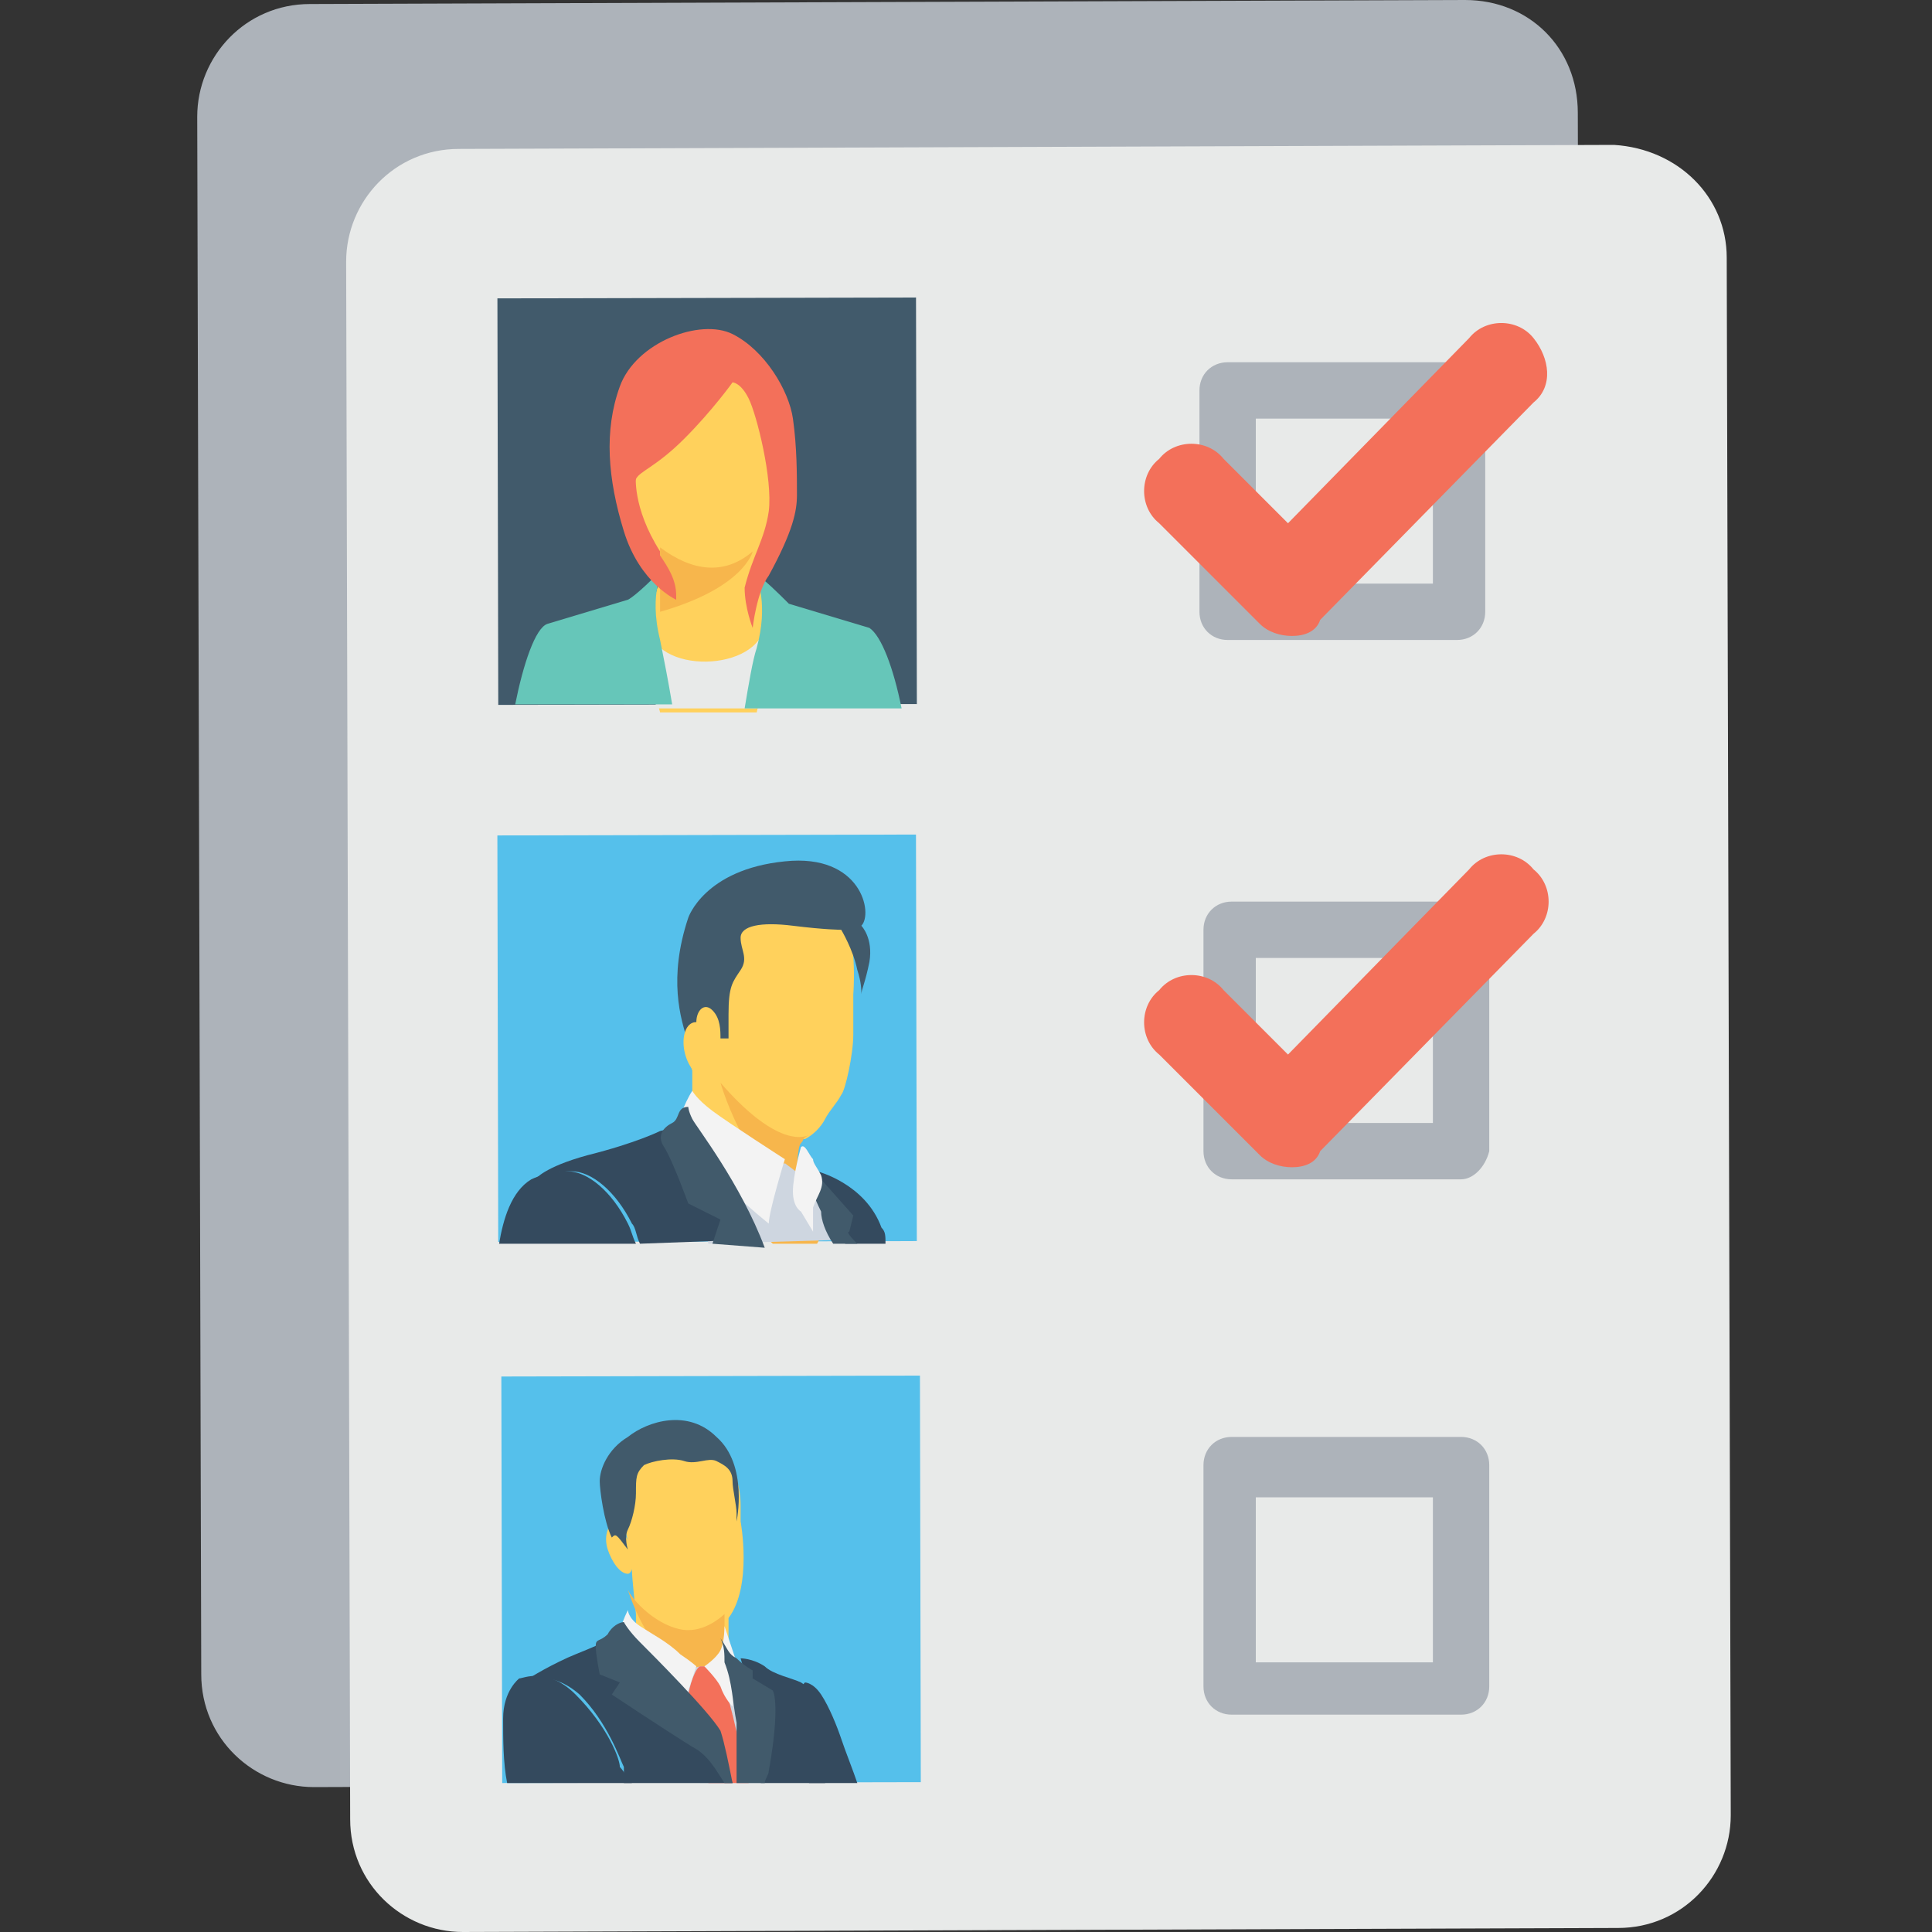 <?xml version="1.0" encoding="utf-8"?>
<!-- Generator: Adobe Illustrator 19.0.1, SVG Export Plug-In . SVG Version: 6.00 Build 0)  -->
<svg version="1.1" id="Layer_1" xmlns="http://www.w3.org/2000/svg" xmlns:xlink="http://www.w3.org/1999/xlink" x="0px" y="0px"
	 viewBox="-475 477 48 48" style="enable-background:new -475 477 48 48;" xml:space="preserve">
<rect x="-475" y="477" width="48" height="48" fill="#333333" stroke="none"/>
<style type="text/css">
	.st0{fill:#ADB3BA;}
	.st1{fill:#E8EAE9;}
	.st2{fill:#415A6B;}
	.st3{fill:#55C0EB;}
	.st4{fill:#F3705A;}
	.st5{fill:#FFD15C;}
	.st6{fill:#F7B64C;}
	.st7{fill:#66C6B9;}
	.st8{fill:#344A5E;}
	.st9{fill:#CED6E0;}
	.st10{fill:#F3F3F3;}
</style>
<g>
	<g>
		<g>
			<g>
				<path class="st0" d="M-435.8,479.8l0.1,38.7c0,1.5-1.2,2.8-2.8,2.8l-28.7,0.1c-1.5,0-2.8-1.2-2.8-2.8l-0.1-38.7
					c0-1.5,1.2-2.8,2.8-2.8l28.7-0.1C-437,477-435.8,478.2-435.8,479.8z"/>
			</g>
		</g>
		<g>
			<path class="st1" d="M-432.1,483.4l0.1,38.7c0,1.5-1.2,2.8-2.8,2.8l-28.7,0.1c-1.5,0-2.8-1.2-2.8-2.8l-0.1-38.7
				c0-1.5,1.2-2.8,2.8-2.8l28.7-0.1C-433.3,480.7-432.1,481.9-432.1,483.4z"/>
		</g>
		<g>
			<g>
				
					<rect x="-462.5" y="484.3" transform="matrix(2.088254e-003 1 -1 2.088254e-003 33.024 945.88)" class="st2" width="10.1" height="10.4"/>
			</g>
		</g>
		<g>
			
				<rect x="-462.5" y="497.7" transform="matrix(2.088254e-003 1 -1 2.088254e-003 46.423 959.195)" class="st3" width="10.1" height="10.4"/>
		</g>
		<g>
			<g>
				
					<rect x="-462.4" y="511" transform="matrix(2.098104e-003 1 -1 2.098104e-003 59.826 972.505)" class="st3" width="10.1" height="10.4"/>
			</g>
		</g>
		<g>
			<g>
				<g>
					<path class="st4" d="M-456.5,491.5c0,0,0.3-0.5,0.5-0.8c0.2-0.3,0.4-1.6,0.4-1.6l-0.4,0.1C-456,489.2-456.5,491.1-456.5,491.5z
						"/>
				</g>
			</g>
			<g>
				<g>
					<path class="st4" d="M-458.9,490.7l0.5,0.3l0.3-1.2l-1.2-1.5C-459.3,488.4-460.1,489.9-458.9,490.7z"/>
				</g>
			</g>
			<g>
				<path class="st5" d="M-455.7,488.9l-0.4-1.9c0,0-0.2-0.8-0.9-0.7c-0.7,0.1-1.5,0.5-1.5,0.5l-0.7,2c0,0-0.1,0.8,0.6,1.9l0,0.7
					c-0.4,1.1-0.3,2.2,0,3.3l2.4,0c0.3-1.3,0.4-2.4,0-3.3l0-0.6C-455.8,489.9-455.7,488.9-455.7,488.9z"/>
			</g>
			<g>
				<path class="st1" d="M-458.9,492.5l0.2,2.1l2.5,0l0.2-2.1C-456.1,493.7-458.8,493.8-458.9,492.5z"/>
			</g>
			<g>
				<path class="st6" d="M-458.6,490.6L-458.6,490.6l0,1.6c2.1-0.6,2.3-1.5,2.3-1.5C-457,491.3-457.8,491.2-458.6,490.6z"/>
			</g>
			<g>
				<g>
					<g>
						<path class="st7" d="M-456.5,494.6l3.9,0c-0.2-1-0.5-1.8-0.8-2l-2-0.6c-0.2-0.2-0.7-0.7-0.8-0.7c0,0.1,0.3,0.7,0,1.8
							C-456.3,493.4-456.4,494-456.5,494.6z"/>
					</g>
					<g>
						<path class="st7" d="M-459.4,491.9l-2,0.6c-0.3,0.1-0.6,1-0.8,2l3.9,0c-0.1-0.6-0.2-1.1-0.3-1.6c-0.3-1.2,0.1-1.8,0.1-1.8
							C-458.7,491.3-459.2,491.8-459.4,491.9z"/>
					</g>
				</g>
			</g>
			<g>
				<g>
					<path class="st4" d="M-456.8,486.5c0,0-0.5,0.7-1.2,1.4c-0.7,0.7-1.1,0.8-1.2,1c-0.1,0.2,0,1.3,0.6,1.9c0.2,0.3,0.4,0.6,0.4,1
						c0,0,0,0.1,0,0.1c0,0-0.9-0.4-1.3-1.7c-0.4-1.3-0.5-2.5-0.1-3.6c0.4-1.1,2-1.7,2.8-1.3c0.8,0.4,1.4,1.4,1.5,2.1
						c0.1,0.7,0.1,1.4,0.1,1.9c0,0.4-0.1,0.9-0.7,2c-0.3,0.4-0.4,1.3-0.4,1.3s-0.2-0.5-0.2-1c0.2-0.8,0.5-1.2,0.6-1.9
						c0.1-0.8-0.3-2.4-0.5-2.8C-456.6,486.5-456.8,486.5-456.8,486.5z"/>
				</g>
			</g>
		</g>
		<g>
			<g>
				<g>
					<g>
						<path class="st8" d="M-454,507.9c-0.2-0.4-0.4-0.6-0.4-0.6c0,0-0.3-1.2-0.3-1.2s1.2,0.3,1.6,1.4c0.1,0.1,0.1,0.2,0.1,0.4
							L-454,507.9z"/>
					</g>
				</g>
			</g>
			<g>
				<g>
					<g>
						<g>
							<path class="st5" d="M-457.9,503.3l0.1,0.3l0,0.8l2.5,1.9c0,0,0.1-0.6,0.1-0.8s0-0.2,0.2-0.2c0.2-0.1,0.4-0.3,0.5-0.5
								c0.1-0.2,0.3-0.4,0.4-0.6c0.1-0.1,0.3-1,0.3-1.5c0-0.4,0-0.6,0-0.8c0-0.2,0-0.2,0-0.2s0.1-1.2-0.2-1.9
								c-0.3-0.6-3-0.6-3.5,0.2C-457.8,500.8-458,502.5-457.9,503.3z"/>
						</g>
					</g>
				</g>
				<g>
					<g>
						<g>
							<path class="st2" d="M-457.9,499.8c0,0,0.4-1.2,2.4-1.4c1.9-0.2,2.2,1.3,1.9,1.6c0,0,0.3,0.3,0.2,0.9
								c-0.1,0.5-0.2,0.7-0.2,0.8c0-0.1,0-0.3-0.1-0.6c-0.1-0.5-0.4-1-0.4-1s-0.4,0-1.2-0.1c-0.8-0.1-1.3,0-1.3,0.3
								c0,0.3,0.2,0.5,0,0.8c-0.2,0.3-0.3,0.4-0.3,1.1c0,0.4,0,0.6,0,0.6l-0.2,0c0-0.2,0-0.5-0.2-0.7c-0.2-0.2-0.4,0-0.4,0.3
								c0,0.3,0.1,1.2,0.1,1.2s-0.2-0.1-0.3-0.7C-458.1,502.3-458.4,501.3-457.9,499.8z"/>
						</g>
					</g>
				</g>
				<g>
					<g>
						<g>
							
								<ellipse transform="matrix(-0.968 0.249 -0.249 -0.968 -775.378 1103.636)" class="st5" cx="-457.6" cy="502.7" rx="0.4" ry="0.7"/>
						</g>
					</g>
				</g>
				<g>
					<g>
						<g>
							<path class="st6" d="M-454.7,507.9l-1.1,0c-0.7-0.6-1-1.3-0.7-2.6c-0.4-0.7-0.6-1.4-0.6-1.4c1.3,1.5,2,1.4,2.2,1.3
								c-0.2,0.1-0.1,0.1-0.2,0.2c-0.1,0.1-0.1,0.8-0.1,0.8C-454.5,506.9-454.4,507.4-454.7,507.9z"/>
						</g>
					</g>
				</g>
				<g>
					<g>
						<g>
							<path class="st9" d="M-457.4,507.9l-0.2-0.9l2.1-1.1l0.4,0.3l0.9,1.3c0,0,0.1,0.1,0.2,0.3L-457.4,507.9z"/>
						</g>
					</g>
				</g>
			</g>
			<g>
				<g>
					<g>
						<path class="st2" d="M-453.7,507.9l-0.6,0c-0.2-0.3-0.3-0.6-0.3-0.8c-0.2-0.4-0.2-0.5-0.2-0.5l0.2-0.3l0.8,0.9l-0.1,0.4
							C-454,507.6-453.8,507.8-453.7,507.9z"/>
					</g>
				</g>
			</g>
			<g>
				<g>
					<g>
						<path class="st8" d="M-459.1,507.9c-0.1-0.2-0.1-0.4-0.2-0.5c-0.4-0.8-1-1.3-1.5-1.3c-0.5,0-0.9,0.2-0.9,0.2s0.2-0.3,1.3-0.6
							c1.2-0.3,1.8-0.6,1.8-0.6l0.4-0.1l1.5,1.7l0.3,1.1L-459.1,507.9z"/>
					</g>
				</g>
			</g>
			<g>
				<g>
					<g>
						<path class="st10" d="M-458.2,505c0,0,1.2,1.5,1.5,1.7c0.3,0.3,0.8,0.7,0.8,0.7c0-0.3,0.4-1.6,0.4-1.6s-1.4-0.9-1.8-1.2
							c-0.4-0.3-0.5-0.5-0.5-0.5C-458,504.4-458.2,505-458.2,505z"/>
					</g>
				</g>
			</g>
			<g>
				<g>
					<g>
						<path class="st10" d="M-455.1,505.5c0,0-0.2,0.7-0.2,1.1c0,0.4,0.2,0.5,0.2,0.5l0.3,0.5c0,0,0-0.3,0-0.6
							c0.1-0.3,0.3-0.5,0.2-0.8c-0.1-0.2-0.2-0.3-0.2-0.4C-454.9,505.7-455,505.4-455.1,505.5z"/>
					</g>
				</g>
			</g>
			<g>
				<g>
					<g>
						<path class="st2" d="M-457.3,507.9C-457.3,507.9-457.3,507.9-457.3,507.9l0.2-0.6l-0.8-0.4c0,0-0.4-1.1-0.6-1.4
							c-0.2-0.3,0-0.5,0.2-0.6c0.2-0.1,0.1-0.4,0.4-0.4c0,0,0,0.1,0.1,0.3c0.1,0.2,1.2,1.6,1.8,3.2L-457.3,507.9z"/>
					</g>
				</g>
			</g>
			<g>
				<g>
					<g>
						<path class="st8" d="M-462.6,507.9c0.1-0.6,0.3-1.3,0.8-1.6l0,0c0,0,0,0,0,0c0,0,0.4-0.2,0.9-0.2c0.5,0,1.1,0.5,1.5,1.3
							c0.1,0.2,0.1,0.3,0.2,0.5L-462.6,507.9z"/>
					</g>
				</g>
			</g>
		</g>
		<g>
			<g>
				<g>
					<g>
						<g>
							<path class="st5" d="M-459.3,515.5c0.1,0.3,0,0.6-0.1,0.6c-0.2,0-0.4-0.3-0.5-0.6c-0.1-0.3,0-0.6,0.1-0.6
								C-459.6,514.9-459.4,515.2-459.3,515.5z"/>
						</g>
					</g>
				</g>
				<g>
					<g>
						<g>
							<path class="st5" d="M-456.6,514.4l0,0.4c0,0,0.3,1.6-0.3,2.4l0,1.6l-1.6,0c-0.3-0.3-0.5-0.4-0.7-0.7l0-1
								c0,0-0.1-0.9-0.1-1.1c0-0.2,0-0.4,0-0.4s-0.4-1.1-0.2-1.7c0.2-0.6,1.5-1.3,2-1.1C-457.1,513-456.6,513.5-456.6,514.4z"/>
						</g>
					</g>
				</g>
				<g>
					<g>
						<g>
							<path class="st2" d="M-459.4,515.5c0,0-0.1-0.3,0-0.5c0.1-0.2,0.2-0.6,0.2-0.9c0-0.4,0-0.5,0.2-0.7c0.2-0.1,0.7-0.2,1-0.1
								c0.3,0.1,0.6-0.1,0.8,0c0.2,0.1,0.4,0.2,0.4,0.5c0,0.2,0.1,0.6,0.1,0.8c0,0.1,0,0.2,0,0.2s0.3-1.4-0.5-2.1
								c-0.7-0.7-1.7-0.4-2.2,0c-0.5,0.3-0.7,0.8-0.7,1.1c0,0.2,0.1,1,0.3,1.4C-459.7,515.1-459.7,515.1-459.4,515.5L-459.4,515.5z"
								/>
						</g>
					</g>
				</g>
				<g>
					<g>
						<path class="st6" d="M-457,517.1c0,0-0.4,0.4-0.9,0.4c-0.6,0-1.3-0.6-1.5-1c0,0,0.3,1,0.9,1.6c0.3,0.3,0.8,0.5,1.3,0.7l0.2,0
							L-457,517.1z"/>
					</g>
				</g>
				<g>
					<g>
						<g>
							<polygon class="st9" points="-456.1,521.3 -456.6,518.5 -457.5,518.4 -457.6,518.4 -458,518.5 -458.3,518.6 -457.6,521.3 
															"/>
						</g>
					</g>
				</g>
				<g>
					<polygon class="st4" points="-457.2,519.3 -456.8,519.6 -456.4,521.3 -457.4,521.3 -457.5,519.5 					"/>
				</g>
				<g>
					<g>
						<g>
							<path class="st4" d="M-457.9,519.2l0.4,0.5c0,0,0.3-0.3,0.7-0.1c0,0-0.3-1.1-0.2-1.1c0,0-0.4-0.1-0.4-0.1l-0.2,0
								C-457.7,518.4-457.9,518.9-457.9,519.2z"/>
						</g>
					</g>
				</g>
				<g>
					<g>
						<g>
							<g>
								<path class="st10" d="M-459.4,517c0,0,0,0.2,0.3,0.4c0.3,0.2,0.7,0.4,1,0.7c0.3,0.2,0.4,0.3,0.4,0.3l-0.4,1.2l-1.7-1.7
									C-459.7,517.9-459.6,517.4-459.4,517z"/>
							</g>
						</g>
					</g>
					<g>
						<g>
							<g>
								<path class="st10" d="M-457,517.4c0,0,0,0.4-0.1,0.6c-0.1,0.2-0.4,0.4-0.4,0.4s0.3,0.3,0.4,0.5c0.1,0.3,0.3,0.5,0.3,0.5
									s0.1-1.1,0.1-1.1C-456.7,518.3-456.9,517.7-457,517.4z"/>
							</g>
						</g>
					</g>
				</g>
			</g>
			<g>
				<g>
					<g>
						<path class="st8" d="M-460.6,519.1c0.7,0.7,1,1.6,1.1,1.8c0,0,0,0.2,0,0.4l2.7,0c-0.2-0.5-0.5-1.1-1.1-1.6
							c-1.1-0.9-2.1-1.9-2.1-1.9s-0.2,0.1-0.7,0.3c-0.5,0.2-1.2,0.6-1.3,0.7C-462.1,518.8-461.4,518.4-460.6,519.1z"/>
					</g>
				</g>
			</g>
			<g>
				<g>
					<g>
						<path class="st8" d="M-453.7,521.3c-0.1-0.3-0.3-0.8-0.4-1.1c-0.1-0.3-0.3-0.8-0.5-1.1c-0.2-0.3-0.4-0.3-0.4-0.3l-0.1,0.1
							c0,0,0.1,1.3,0.2,2.4L-453.7,521.3z"/>
					</g>
				</g>
			</g>
			<g>
				<g>
					<g>
						<path class="st8" d="M-456.1,521.3l1.6,0c0-0.3,0-0.5,0-0.7c0-1-0.4-1.7-0.6-1.8c-0.2-0.1-0.7-0.2-0.9-0.4
							c-0.3-0.2-0.6-0.2-0.6-0.2s0.6,2,0.6,2.7C-456,521-456,521.1-456.1,521.3z"/>
					</g>
				</g>
			</g>
			<g>
				<g>
					<g>
						<path class="st2" d="M-456.7,519.8c0,0.1,0,0.2,0,0.3c0,0.2,0,0.7,0,1.2l0.7,0c0-0.1,0.1-0.2,0.1-0.3c0.2-1.1,0.2-1.8,0.1-2
							l-0.5-0.3l0-0.2c0,0-0.2-0.1-0.4-0.3c-0.2-0.1-0.2-0.2-0.4-0.5c0.1,0.2,0.1,0.4,0.1,0.6C-456.8,518.8-456.8,519.3-456.7,519.8
							z"/>
					</g>
				</g>
			</g>
			<g>
				<g>
					<g>
						<path class="st2" d="M-459.6,518.8l-0.2,0.3c0,0,1.2,0.8,2,1.3c0.4,0.2,0.6,0.6,0.8,0.9l0.2,0c-0.1-0.5-0.2-1-0.3-1.3
							c-0.3-0.5-1.7-1.9-2-2.2c-0.3-0.3-0.4-0.5-0.4-0.5c-0.1,0-0.3,0.1-0.4,0.3c-0.2,0.2-0.3,0.1-0.3,0.3c0,0.2,0.1,0.7,0.1,0.7
							L-459.6,518.8z"/>
					</g>
				</g>
			</g>
			<g>
				<g>
					<g>
						<path class="st8" d="M-459.3,521.3c-0.1-0.1-0.2-0.3-0.3-0.4c0-0.2-0.3-1-1.1-1.8c-0.7-0.7-1.3-0.4-1.4-0.4c0,0,0,0,0,0l0,0
							c0,0-0.4,0.3-0.4,1c0,0.5,0,1.1,0.1,1.6L-459.3,521.3z"/>
					</g>
				</g>
			</g>
		</g>
		<g>
			<g>
				<path class="st0" d="M-438.8,492.9l-5.7,0c-0.4,0-0.7-0.3-0.7-0.7l0-5.5c0-0.4,0.3-0.7,0.7-0.7l5.7,0c0.4,0,0.7,0.3,0.7,0.7
					l0,5.5C-438.1,492.6-438.4,492.9-438.8,492.9z M-443.8,491.5l4.4,0l0-4.1l-4.4,0L-443.8,491.5z"/>
			</g>
			<g>
				<path class="st0" d="M-438.7,506.3l-5.7,0c-0.4,0-0.7-0.3-0.7-0.7l0-5.5c0-0.4,0.3-0.7,0.7-0.7l5.7,0c0.4,0,0.7,0.3,0.7,0.7
					l0,5.5C-438.1,506-438.4,506.3-438.7,506.3z M-443.8,504.9l4.4,0l0-4.1l-4.4,0L-443.8,504.9z"/>
			</g>
			<g>
				<path class="st0" d="M-438.7,519.6l-5.7,0c-0.4,0-0.7-0.3-0.7-0.7l0-5.5c0-0.4,0.3-0.7,0.7-0.7l5.7,0c0.4,0,0.7,0.3,0.7,0.7
					l0,5.5C-438,519.3-438.3,519.6-438.7,519.6z M-443.8,518.3l4.4,0l0-4.1l-4.4,0L-443.8,518.3z"/>
			</g>
		</g>
		<g>
			<g>
				<path class="st4" d="M-442.9,492.8c-0.3,0-0.6-0.1-0.8-0.3l-2.5-2.5c-0.5-0.4-0.5-1.2,0-1.6c0.4-0.5,1.2-0.5,1.6,0l1.6,1.6
					l4.5-4.6c0.4-0.5,1.2-0.5,1.6,0s0.5,1.2,0,1.6l-5.3,5.4C-442.3,492.7-442.6,492.8-442.9,492.8z"/>
			</g>
		</g>
		<g>
			<g>
				<path class="st4" d="M-442.9,506c-0.3,0-0.6-0.1-0.8-0.3l-2.5-2.5c-0.5-0.4-0.5-1.2,0-1.6c0.4-0.5,1.2-0.5,1.6,0l1.6,1.6
					l4.5-4.6c0.4-0.5,1.2-0.5,1.6,0c0.5,0.4,0.5,1.2,0,1.6l-5.3,5.4C-442.3,505.9-442.6,506-442.9,506z"/>
			</g>
		</g>
	</g>
</g>
</svg>
